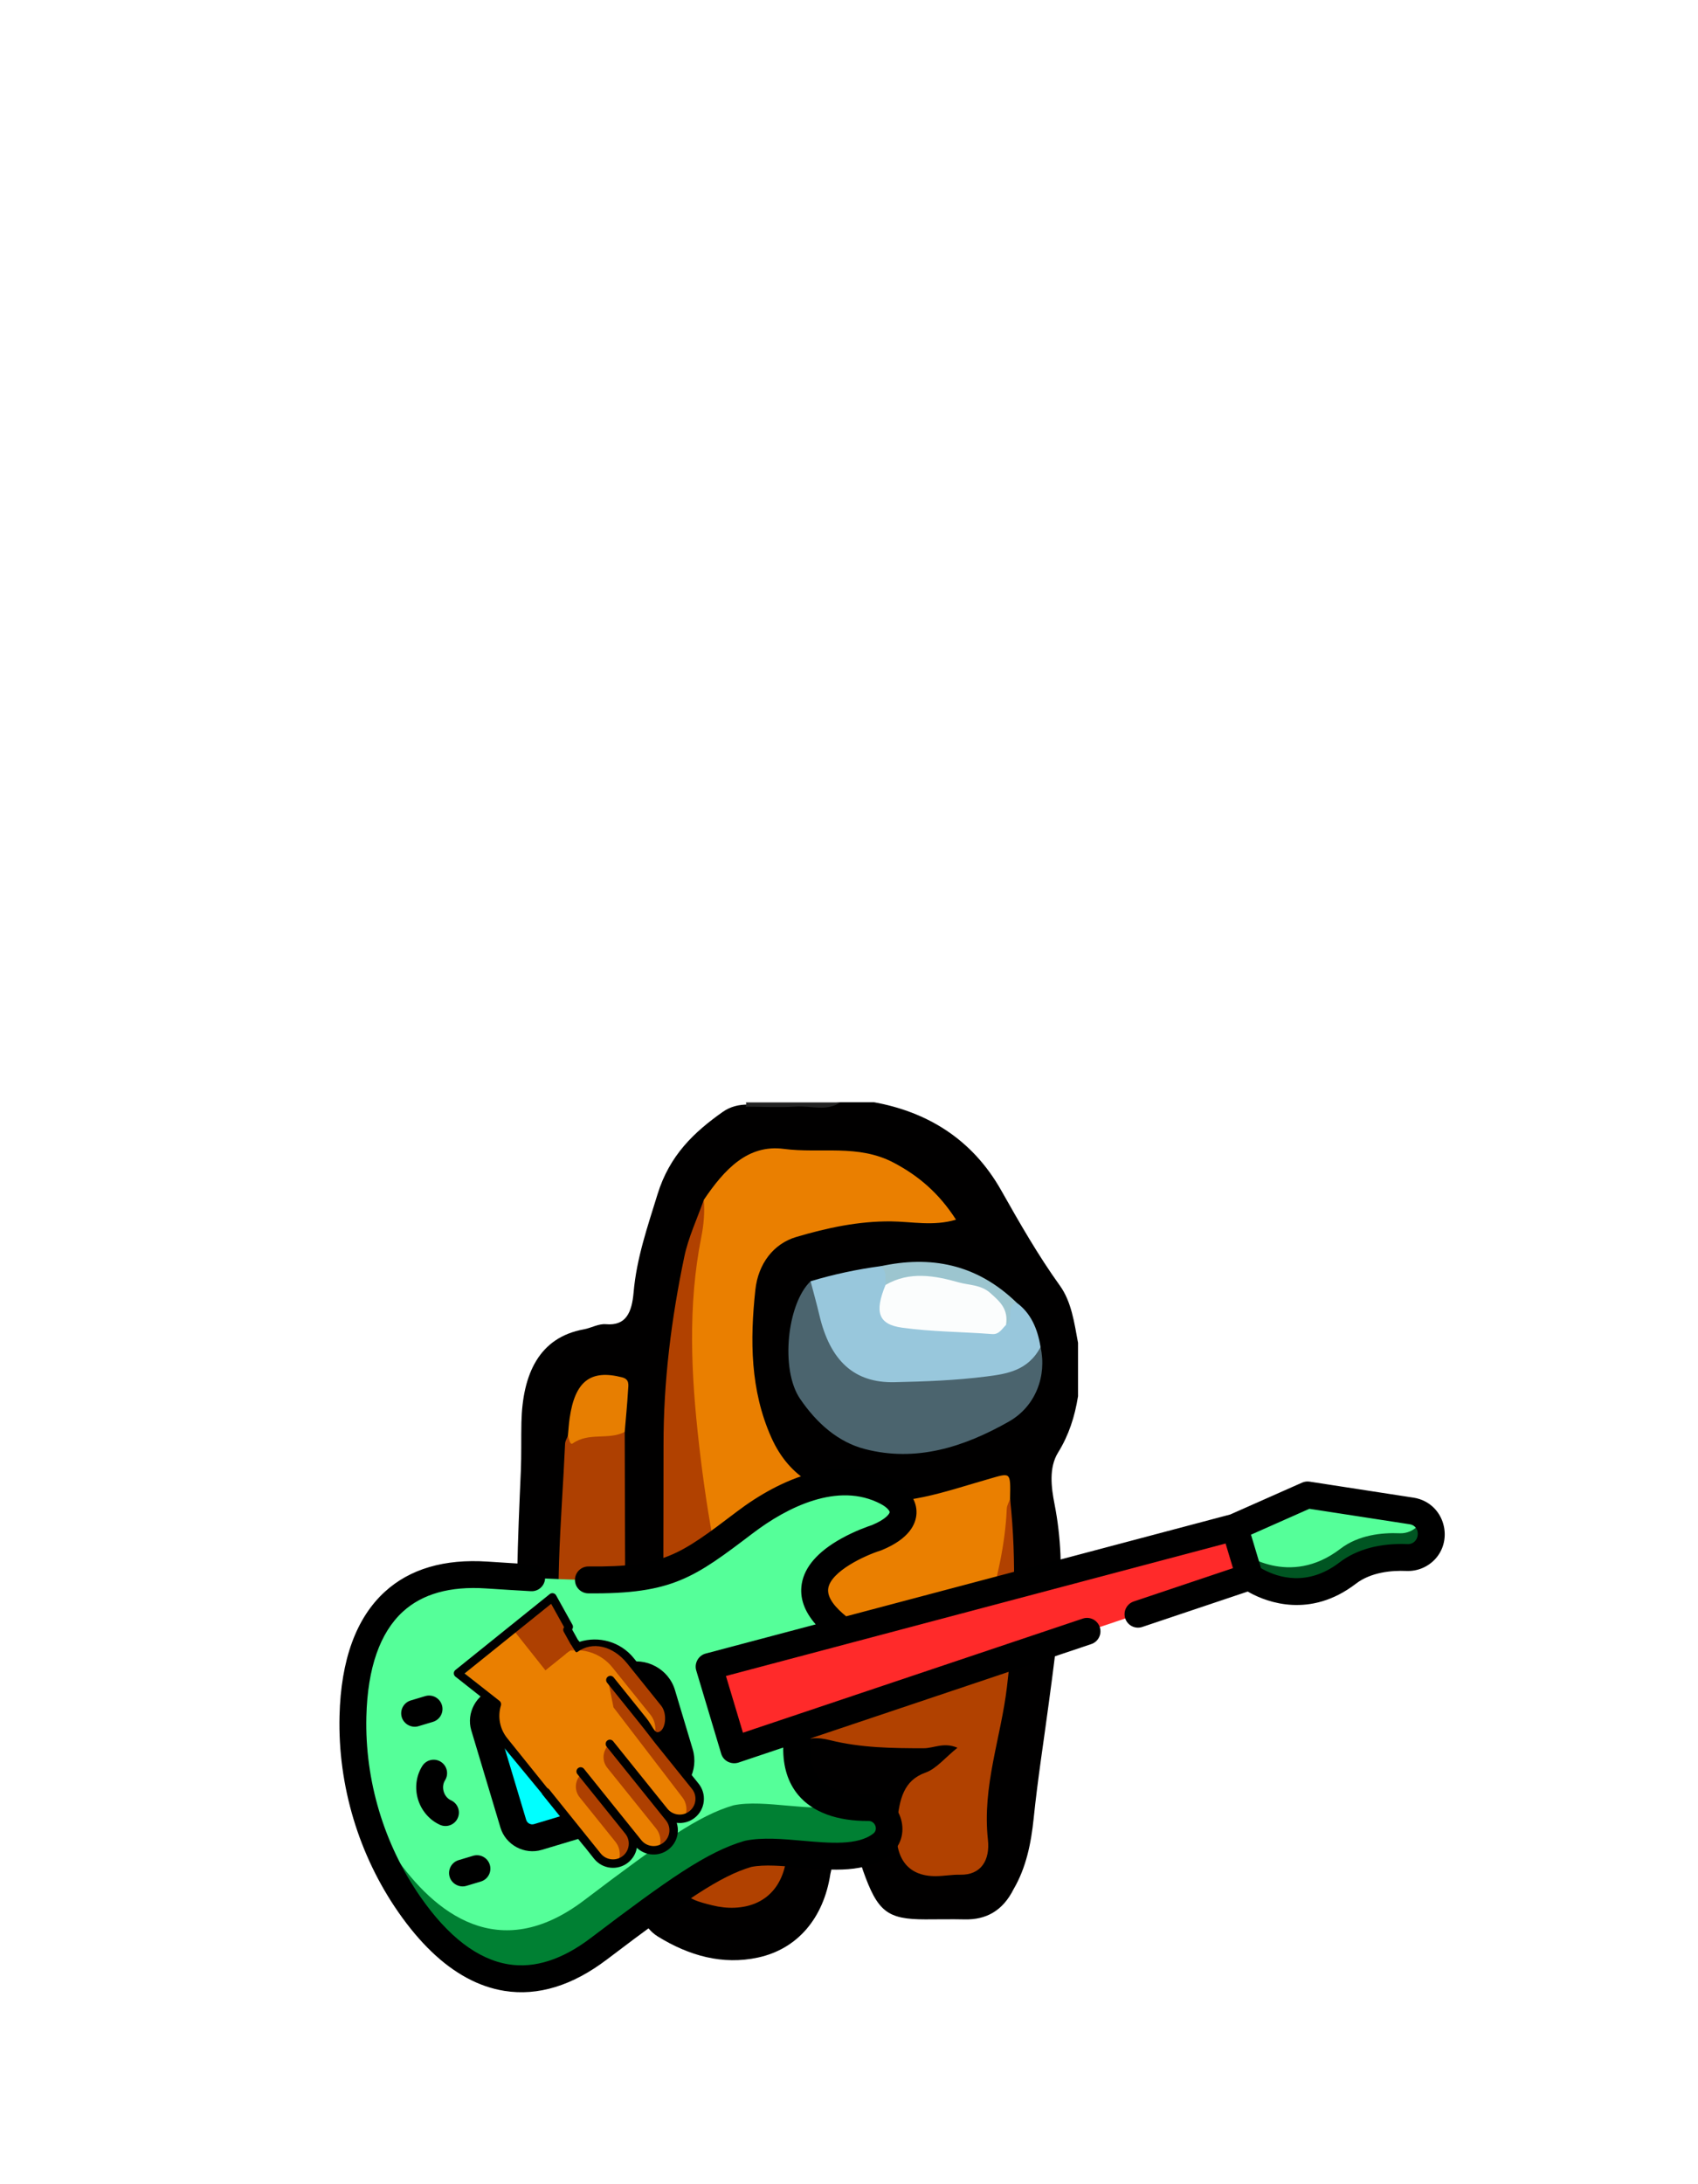 <?xml version='1.0' encoding='UTF-8' standalone='no'?>
<!DOCTYPE svg PUBLIC '-//W3C//DTD SVG 1.1//EN' 'http://www.w3.org/Graphics/SVG/1.1/DTD/svg11.dtd'>
<!-- Animated using aniGen version 0.8.1 Quality of Life - http://anigen.org -->
<svg xmlns:dc="http://purl.org/dc/elements/1.1/" xmlns:cc="http://creativecommons.org/ns#" xmlns:rdf="http://www.w3.org/1999/02/22-rdf-syntax-ns#" xmlns:svg="http://www.w3.org/2000/svg" xmlns="http://www.w3.org/2000/svg" xmlns:sodipodi="http://sodipodi.sourceforge.net/DTD/sodipodi-0.dtd" xmlns:inkscape="http://www.inkscape.org/namespaces/inkscape" width="70mm" height="90mm" viewBox="0 0 70 90" version="1.1" id="svg2385" inkscape:version="1.0 (4035a4f, 2020-05-01)" sodipodi:docname="charbass.svg" preserveAspectRatio="xMidYMid" xmlns:xlink="http://www.w3.org/1999/xlink" xmlns:anigen="http://www.anigen.org/namespace" anigen:version="0.8.1">
  <defs id="defs2379">
    <filter inkscape:collect="always" style="color-interpolation-filters:sRGB" id="filter39359" x="-0.002" width="1.004" y="-0.002" height="1.003">
      <feGaussianBlur inkscape:collect="always" stdDeviation="0.019" id="feGaussianBlur39361"></feGaussianBlur>
    </filter>
    <filter inkscape:collect="always" style="color-interpolation-filters:sRGB" id="filter39355" x="-0.01" width="1.02" y="-0.006" height="1.013">
      <feGaussianBlur inkscape:collect="always" stdDeviation="0.1" id="feGaussianBlur39357"></feGaussianBlur>
    </filter>
  </defs>
  <sodipodi:namedview id="base" pagecolor="#ffffff" bordercolor="#666666" borderopacity="1.0" inkscape:pageopacity="0.0" inkscape:pageshadow="2" inkscape:zoom="7.9195959200000035" inkscape:cx="37.784284683778964" inkscape:cy="-64.712324965495" inkscape:document-units="mm" inkscape:current-layer="layer1" inkscape:document-rotation="0" showgrid="false" inkscape:snap-global="false" inkscape:window-width="1280" inkscape:window-height="954" inkscape:window-x="0" inkscape:window-y="23" inkscape:window-maximized="0"></sodipodi:namedview>
  <g inkscape:label="Layer 1" inkscape:groupmode="layer" id="layer1" style="display:inline">
    <g style="display:inline" id="g2491-8" transform="matrix(0.441,0,0,0.52,21.329,45.425)" inkscape:label="character">
      <g id="g1151-3" transform="matrix(0.353,0,0,-0.353,52.41,19.05)">
        <path d="M 0 0 L 0 -12 C -0.858 -16.581 -2.447 -20.748 -5.275 -24.617 C -7.773 -28.034 -7.092 -32.465 -6.217 -36.23 C -2.729 -51.239 -5.406 -65.938 -7.715 -80.696 C -9.072 -89.371 -10.689 -98.004 -11.744 -106.727 C -12.428 -112.381 -13.754 -117.838 -17.057 -122.629 C -19.967 -127.566 -24.411 -129.531 -29.998 -129.43 C -33.479 -129.365 -36.964 -129.428 -40.447 -129.426 C -50.527 -129.418 -53.086 -127.707 -56.951 -118.432 C -58.689 -114.278 -59.46 -109.943 -59.439 -105.436 C -59.43 -103.36 -59.839 -101.133 -62.492 -101.264 C -65.174 -101.396 -64.498 -103.866 -64.563 -105.512 C -64.748 -110.104 -64.276 -114.738 -65.588 -119.252 C -67.387 -129.172 -74.314 -136.072 -84.729 -137.988 C -94.109 -139.715 -102.996 -137.594 -111.248 -133.283 C -115.057 -131.293 -116.909 -127.33 -117.336 -122.926 C -117.492 -116.777 -118.51 -110.695 -118.754 -104.547 C -118.868 -101.674 -120.014 -99.692 -123.54 -99.391 C -140.154 -97.965 -146.556 -91.434 -147.928 -74.604 C -149.172 -59.338 -148.343 -44.072 -147.559 -28.814 C -147.37 -25.158 -147.5 -21.498 -147.401 -17.842 C -147.107 -6.996 -142.723 1.207 -130.877 3.026 C -128.912 3.328 -126.986 4.325 -125.024 4.178 C -119.701 3.779 -118.158 6.791 -117.689 11.355 C -116.9 19.04 -113.983 26.1 -111.368 33.313 C -108.164 42.15 -101.619 47.314 -94.109 51.823 C -92.077 53.043 -89.786 53.492 -87.411 53.484 C -79.273 53.783 -71.115 52.86 -63 54 L -54 54 C -40.153 51.868 -28.111 45.879 -20.35 34.227 C -15.435 26.848 -10.534 19.588 -4.803 12.831 C -1.735 9.217 -0.988 4.511 0 0" style="fill:#010000;fill-opacity:1;fill-rule:nonzero;stroke:none" id="path1153-5"></path>
      </g>
      <g id="g1159-2" transform="matrix(0.353,0,0,-0.353,21.336,0.338)">
        <path d="M 0 0 C 0.17 0.307 0.197 0.627 0.086 0.959 L 25.086 0.959 C 21.358 -1.135 17.327 0.236 13.447 0.023 C 8.979 -0.223 4.484 -0.012 0 0" style="fill:#232323;fill-opacity:1;fill-rule:evenodd;stroke:none" id="path1161-2"></path>
      </g>
      <g id="g1163-6" transform="matrix(0.353,0,0,-0.353,17.427,7.723)">
        <path d="M 0 0 C 5.443 6.837 11.65 12.514 21.207 11.443 C 30.876 10.36 40.829 12.565 50.262 8.358 C 56.775 5.453 62.245 1.56 66.789 -4.449 C 60.758 -5.961 55.128 -4.873 49.57 -4.829 C 41 -4.762 32.684 -6.27 24.48 -8.328 C 18.492 -9.832 14.396 -14.306 13.648 -20.221 C 12.221 -31.486 12.289 -42.7 17.863 -53.309 C 22.81 -62.727 31.482 -65.717 40.769 -67.212 C 52.546 -69.108 63.889 -65.461 75.177 -62.727 C 81.342 -61.234 81.244 -60.83 81.104 -67.127 C 81.276 -75.311 79.602 -83.16 77.291 -90.984 C 74.523 -100.352 68.237 -105.467 58.992 -107.236 C 50.286 -108.902 41.543 -109.605 32.836 -106.987 C 30.61 -106.318 28.217 -105.915 25.945 -105.967 C 14.645 -106.223 9.586 -98.666 5.568 -89.906 C 0.805 -79.521 -0.847 -68.387 -2.582 -57.168 C -4.146 -47.051 -4.151 -36.988 -4.309 -26.859 C -4.421 -19.65 -3.989 -12.596 -1.078 -5.848 C -0.303 -4.051 -0.457 -1.936 0 0" style="fill:#ea7f00;fill-opacity:1;fill-rule:evenodd;stroke:none" id="path1165-6"></path>
      </g>
      <g id="g1167-7" transform="matrix(0.353,0,0,-0.353,17.427,7.723)">
        <path d="M 0 0 C 0.271 -2.833 -0.012 -5.571 -0.669 -8.381 C -4.281 -23.81 -3.361 -39.256 -1.271 -54.839 C -0.189 -62.9 1.163 -70.834 2.996 -78.742 C 5.066 -87.668 9.531 -95.217 15.291 -102.16 C 16.196 -103.25 17.372 -103.188 18.447 -103.293 C 28.937 -104.332 39.096 -108.167 49.828 -107.09 C 54.768 -106.595 59.631 -105.917 64.373 -104.134 C 70.02 -102.011 73.339 -98.029 75.152 -92.576 C 77.666 -85.019 79.819 -77.37 80.232 -69.34 C 80.271 -68.589 80.802 -67.863 81.104 -67.127 C 82.924 -81.223 82.244 -95.166 80.285 -109.282 C 78.696 -120.729 73.682 -131.644 75.239 -143.628 C 75.842 -148.27 73.365 -151.589 67.93 -151.485 C 65.775 -151.444 63.615 -151.797 61.457 -151.81 C 53.688 -151.855 50.166 -147.439 51.189 -139.623 C 51.855 -134.543 52.878 -130.324 58.709 -128.567 C 61.563 -127.707 63.92 -125.201 67.166 -122.986 C 63.555 -121.675 60.914 -123.097 58.268 -123.098 C 49.938 -123.101 41.658 -123.021 33.43 -121.289 C 26.391 -119.806 24.131 -121.879 22.787 -128.855 C 21.798 -133.99 21.857 -139.061 22.062 -144.205 C 22.412 -153.057 17.212 -158.565 8.187 -158.897 C 6.215 -158.971 4.187 -158.77 2.254 -158.363 C -5.738 -156.685 -5.635 -156.184 -6.844 -148.198 C -11.529 -117.269 -10.623 -86.154 -10.666 -55.043 C -10.686 -40.643 -8.583 -26.637 -5.168 -12.783 C -4.078 -8.365 -1.758 -4.252 0 0" style="fill:#b14100;fill-opacity:1;fill-rule:evenodd;stroke:none" id="path1169-8"></path>
      </g>
      <g id="g1171-4" transform="matrix(0.353,0,0,-0.353,10.033,26.112)">
        <path d="M 0 0 C 0.07 -16.957 0.076 -33.914 0.256 -50.869 C 0.303 -55.342 0.827 -59.814 1.241 -64.276 C 1.472 -66.757 0.726 -67.775 -1.986 -67.916 C -10.555 -68.359 -14.621 -64.49 -16.07 -55.822 C -19.042 -38.038 -16.711 -20.363 -15.789 -2.646 C -15.758 -2.039 -15.305 -1.455 -15.047 -0.859 C -10.043 -0.376 -5.102 1.201 0 0" style="fill:#ae4001;fill-opacity:1;fill-rule:evenodd;stroke:none" id="path1173-1"></path>
      </g>
      <g id="g1175-7" transform="matrix(0.353,0,0,-0.353,48.906,19.385)">
        <path d="M 0 0 C 1.699 -6.425 -1.265 -13.302 -8.37 -16.722 C -20.375 -22.501 -32.989 -25.862 -46.481 -22.908 C -53.617 -21.346 -59.274 -17.107 -63.691 -11.608 C -68.978 -5.026 -67.097 9.776 -60.898 14.771 C -58.687 13.649 -58.37 11.415 -57.762 9.369 C -54.124 -2.866 -48.985 -6.638 -36.138 -6.708 C -29.161 -6.747 -22.274 -5.601 -15.306 -5.414 C -9.757 -5.265 -4.864 -2.495 0 0" style="fill:#4b646e;fill-opacity:1;fill-rule:evenodd;stroke:none" id="path1177-1"></path>
      </g>
      <g id="g1179-8" transform="matrix(0.353,0,0,-0.353,48.906,19.385)">
        <path d="M 0 0 C -3.317 -5.343 -9.013 -6.034 -14.334 -6.61 C -22.402 -7.485 -30.556 -7.737 -38.679 -7.89 C -49.357 -8.091 -55.73 -3.084 -58.572 7.164 C -59.28 9.718 -60.12 12.237 -60.898 14.771 C -54.823 16.32 -48.669 17.432 -42.442 18.143 C -39.768 18.394 -40.242 16.31 -39.945 14.798 C -40.004 13.46 -40.599 12.247 -40.917 10.966 C -41.563 8.372 -40.491 6.479 -37.984 6.159 C -29.632 5.088 -21.278 3.718 -12.801 4.507 C -11.78 4.603 -10.97 5.235 -10.278 5.978 C -8.603 6.942 -9.993 11.003 -6.312 9.94 C -2.606 7.644 -0.778 4.155 0 0" style="fill:#98c7dc;fill-opacity:1;fill-rule:evenodd;stroke:none" id="path1181-7"></path>
      </g>
      <g id="g1183-8" transform="matrix(0.353,0,0,-0.353,10.033,26.112)">
        <path d="M 0 0 C -4.379 -1.893 -9.456 -0.002 -13.768 -2.58 C -14.508 -3.023 -14.728 -1.551 -15.047 -0.859 C -14.896 0.447 -14.804 1.764 -14.586 3.059 C -13.179 11.416 -9.021 14.075 -0.698 12.258 C 1.356 11.811 0.965 10.515 0.885 9.324 C 0.672 6.211 0.305 3.107 0 0" style="fill:#e77e01;fill-opacity:1;fill-rule:evenodd;stroke:none" id="path1185-7"></path>
      </g>
      <g id="g1187-7" transform="matrix(0.353,0,0,-0.353,34.417,14.463)">
        <path d="M 0 0 C -0.095 1.514 0.419 3.228 -1.37 4.188 C 11.849 6.632 24.092 4.775 34.761 -4.014 C 31.685 -4.443 34.104 -8.042 31.9 -8.976 C 29.97 -4.531 26.567 -2.512 21.841 -1.228 C 14.54 0.756 7.348 0.824 0 0" style="fill:#9cc5cf;fill-opacity:1;fill-rule:evenodd;stroke:none" id="path1189-4"></path>
      </g>
      <g id="g1191-4" transform="matrix(0.353,0,0,-0.353,34.417,14.463)">
        <path d="M 0 0 C 6.377 3.147 13.025 2.09 19.421 0.564 C 22.153 -0.088 25.229 0.086 27.755 -1.827 C 30.222 -3.696 32.579 -5.387 31.901 -8.976 C 30.808 -9.877 30.067 -11.154 28.241 -11.035 C 20.285 -10.515 12.274 -10.527 4.372 -9.596 C -1.974 -8.85 -2.952 -6.062 0 0" style="fill:#fbfdfd;fill-opacity:1;fill-rule:evenodd;stroke:none" id="path1193-9"></path>
      </g>
    <animateTransform attributeName="transform" attributeType="auto" type="skewX" values="-5;0;-5" calcMode="spline" keyTimes="0;0.5;1" keySplines="0 0 1 1;0 0 1 1" dur="1.85s" begin="0s" repeatCount="indefinite" additive="sum" accumulate="none" fill="freeze" id="animateTransform5158"></animateTransform><animateTransform attributeName="transform" attributeType="auto" type="translate" values="0 0;-5 0;0 0" calcMode="spline" keyTimes="0;0.5;1" keySplines="0 0 1 1;0 0 1 1" dur="1.85s" begin="0s" repeatCount="indefinite" additive="sum" accumulate="none" fill="freeze" id="animateTransform3258"></animateTransform></g>
    <g style="display:inline" id="g36819-1" transform="matrix(0.065,0.035,-0.035,0.065,27.247,43.891)" inkscape:label="guitar">
      <g id="g36803-5" style="display:inline">
        <path id="path36787-5" d="m 424.768,95.572 c 0,0 32.48,5.104 47.27,-27.782 5.194,-11.549 15.951,-18.917 24.998,-23.311 7.327,-3.559 9.768,-12.79 5.034,-19.419 v 0 c -3.392,-4.748 -9.519,-6.676 -15.018,-4.724 l -55.439,19.672 -27.26,35.148 0.232,20.184 z" style="fill:#55ff99"></path>
        <path id="path36789-5" d="m 502.07,25.06 v 0 c -1.94,-2.716 -4.776,-4.504 -7.876,-5.176 1.231,5.707 -1.495,11.844 -7.158,14.595 -9.046,4.394 -19.804,11.763 -24.998,23.311 -14.79,32.886 -47.27,27.782 -47.27,27.782 l -10.298,-0.118 0.114,9.886 20.184,0.232 c 0,0 32.48,5.104 47.27,-27.782 5.194,-11.548 15.951,-18.917 24.998,-23.311 7.327,-3.559 9.768,-12.79 5.034,-19.419 z" style="fill:#005522"></path>
        <path id="path36791-8" d="m 203.207,450.766 c 22.702,-49.751 33.999,-72.162 48.341,-86.263 16.937,-14.2 53.934,-19.182 63.062,-40.148 4.322,-9.927 -6.62,-19.686 -16.118,-14.489 -16.911,9.254 -43.461,16.309 -55.339,-20.504 l -3.816,-59.559 c -54.69,-7.327 -8.29,-54.655 -8.29,-54.655 29.696,-36.192 -39.44,-36.656 -65.424,19.952 -25.984,56.608 -23.747,59.309 -116.465,101.617 -54.43,24.837 -45.817,70.287 -28.31,104.821 16.927,33.389 44.15,60.612 77.539,77.539 34.533,17.506 79.983,26.119 104.82,-28.311 z" style="fill:#55ff99"></path>
        <g id="g36795-2" style="fill:#008033">
          <path id="path36793-9" d="m 298.493,309.866 c -3.734,2.043 -7.938,3.979 -12.35,5.359 -14.69,12.454 -41.05,17.923 -54.594,29.278 -14.341,14.102 -25.639,36.513 -48.341,86.264 -24.837,54.43 -70.287,45.817 -104.821,28.31 -12.441,-6.307 -24.025,-14.046 -34.54,-22.998 15.074,17.705 33.593,32.379 54.54,42.998 34.533,17.507 79.984,26.12 104.821,-28.31 22.702,-49.75 34,-72.162 48.341,-86.264 16.937,-14.2 53.934,-19.182 63.062,-40.148 4.322,-9.927 -6.62,-19.686 -16.118,-14.489 z" style="fill:#008033"></path>
        </g>
        <polygon id="polygon36797-8" points="424.768,95.572 404.352,75.156 182.791,282.797 217.127,317.133 " style="fill:#ff2a2a"></polygon>
        <path id="path36799-2" d="M 191.284,333.051 166.873,308.64 c -5.816,-5.816 -15.245,-5.816 -21.061,0 -5.816,5.816 -5.816,15.245 0,21.061 l 24.411,24.411 c 5.816,5.816 15.245,5.816 21.061,0 5.816,-5.816 5.816,-15.245 0,-21.061 z" style="display:inline;fill:#00ffff"></path>
        <path id="path36801-0" d="m 158.751,381.254 -40.08,-40.08 c -4.308,-4.308 -11.292,-4.308 -15.6,0 l -15.024,15.024 c -4.308,4.308 -4.308,11.292 0,15.6 l 40.08,40.08 c 4.308,4.308 11.292,4.308 15.6,0 l 15.024,-15.024 c 4.308,-4.308 4.308,-11.292 0,-15.6 z" style="display:inline;fill:#00ffff"></path>
      </g>
      <g id="g36817-7" style="display:inline">
        <path id="path36805-4" d="m 180.775,365.963 c 5.981,0 11.604,-2.33 15.834,-6.559 8.731,-8.731 8.731,-22.937 0,-31.668 0,0 -24.401,-24.401 -24.411,-24.411 -8.633,-8.633 -23.042,-8.625 -31.668,0 -8.731,8.73 -8.731,22.937 0,31.668 l 24.411,24.411 c 4.229,4.229 9.852,6.559 15.834,6.559 z m -29.638,-52.031 c 2.852,-2.852 7.608,-2.847 10.455,0 l 24.411,24.411 c 2.882,2.882 2.882,7.573 0,10.455 -2.852,2.852 -7.607,2.848 -10.455,0 l -24.411,-24.411 c -2.883,-2.883 -2.883,-7.573 0,-10.455 z"></path>
        <path id="path36807-8" d="m 110.892,330.57 c -4.775,-0.004 -9.56,1.745 -13.104,5.289 0,0 -15.013,15.013 -15.024,15.024 -7.128,7.128 -7.116,19.092 0,26.207 0,0 40.052,40.052 40.08,40.08 7.146,7.146 19.066,7.142 26.207,0 0,0 15.015,-15.014 15.024,-15.023 7.142,-7.142 7.134,-19.073 0,-26.207 0,0 -40.044,-40.044 -40.08,-40.08 -3.507,-3.509 -8.3,-5.286 -13.103,-5.29 z m 43.573,58.471 c 0.003,0.908 -0.321,1.822 -0.996,2.498 0,0 -15.024,15.023 -15.024,15.024 -1.366,1.366 -3.632,1.361 -4.993,0 l -40.08,-40.08 c -1.362,-1.362 -1.357,-3.636 0,-4.993 0,0 15.024,-15.024 15.025,-15.025 1.362,-1.36 3.635,-1.356 4.993,0.001 0,0 40.011,40.011 40.08,40.08 0.651,0.652 0.992,1.57 0.995,2.495 z"></path>
        <path id="path36809-5" d="m 51.057,372.476 -5.954,5.954 c -2.929,2.929 -2.929,7.677 0,10.606 2.841,2.841 7.691,2.915 10.606,0 l 5.954,-5.954 c 2.929,-2.929 2.929,-7.678 0,-10.606 -2.928,-2.93 -7.677,-2.93 -10.606,0 z"></path>
        <path id="path36811-8" d="m 116.852,438.27 -5.954,5.954 c -2.929,2.929 -2.929,7.678 0,10.607 2.833,2.833 7.703,2.903 10.607,0 l 5.954,-5.954 c 2.929,-2.929 2.929,-7.678 0,-10.606 -2.929,-2.929 -7.678,-2.929 -10.607,-0.001 z"></path>
        <path id="path36813-3" d="m 76.101,400.613 c -4.127,-0.276 -7.708,2.848 -7.985,6.98 -0.433,6.438 2.012,12.823 6.707,17.518 4.57,4.57 11.046,7.148 17.518,6.707 4.133,-0.277 7.258,-3.853 6.98,-7.985 -0.278,-4.133 -3.857,-7.256 -7.985,-6.98 -2.13,0.143 -4.272,-0.714 -5.906,-2.348 -1.634,-1.634 -2.49,-3.787 -2.348,-5.906 0.277,-4.133 -2.848,-7.708 -6.981,-7.986 z"></path>
        <path id="path36815-0" d="m 95.016,485.754 c 18.628,9.444 35.742,14.181 51.146,14.18 7.746,0 15.061,-1.198 21.915,-3.598 17.844,-6.247 31.966,-20.535 41.974,-42.468 23.102,-50.627 33.672,-71.032 46.558,-83.813 5.757,-4.734 14.622,-8.535 24.001,-12.556 16.783,-7.194 34.137,-14.634 40.898,-30.162 7.06,-16.214 -11.225,-32.474 -26.594,-24.062 -7.98,4.366 -19.435,8.799 -28.68,5.116 -6.017,-2.396 -10.869,-8.191 -14.458,-17.251 L 364.785,170.556 c 2.832,-3.022 2.678,-7.769 -0.344,-10.602 -3.022,-2.833 -7.769,-2.678 -10.601,0.344 L 216.973,306.34 193.593,282.96 404.204,85.582 414.352,95.73 374.371,138.391 c -2.832,3.022 -2.678,7.769 0.344,10.601 3.021,2.832 7.769,2.679 10.601,-0.344 l 42.487,-45.334 c 0.556,0.02 1.143,0.034 1.79,0.034 10.435,0 36.12,-3.168 49.308,-32.492 4.39,-9.761 14.079,-16.068 21.435,-19.641 5.517,-2.68 9.544,-7.612 11.051,-13.532 3.256,-12.792 -6.779,-25.611 -19.941,-25.611 -2.348,0 -4.662,0.398 -6.88,1.186 L 429.127,32.93 c -1.353,0.48 -2.539,1.338 -3.418,2.472 L 398.813,70.081 236.91,221.811 c -7.012,-1.294 -14.439,-3.879 -16.224,-9.057 -3.127,-9.067 9.257,-25.725 15.739,-32.365 0.155,-0.158 0.302,-0.322 0.442,-0.493 10.667,-13 9.916,-21.99 7.407,-27.242 -3.14,-6.573 -10.509,-10.293 -20.222,-10.225 -33.353,0.235 -56.01,29.319 -68.58,56.877 -16.781,36.79 -21.291,46.678 -58.424,66.217 -3.666,1.929 -5.073,6.464 -3.145,10.13 1.929,3.665 6.464,5.073 10.13,3.145 41.668,-21.926 48.045,-35.905 65.086,-73.266 9.87,-21.639 28.124,-47.861 55.047,-48.103 4.274,-0.038 6.313,1.148 6.572,1.691 0.356,0.746 0.134,4.36 -5.285,11.038 -1.255,1.315 -6.692,7.163 -11.566,14.8 -8.029,12.582 -10.515,23.571 -7.39,32.664 2.531,7.364 8.425,12.789 17.583,16.212 0,0 -46.345,43.433 -46.396,43.481 -3.045,2.854 -3.12,7.831 -0.175,10.775 0,0 34.327,34.327 34.336,34.336 3.031,3.031 7.826,2.775 10.776,-0.175 l 18.079,-19.29 c 4.997,9.57 11.689,16.064 19.984,19.368 11.607,4.623 25.935,2.585 41.431,-5.894 3.123,-1.709 7.11,1.54 5.64,4.915 -4.386,10.073 -18.96,16.321 -33.055,22.364 -10.081,4.322 -20.505,8.791 -27.949,15.032 -0.152,0.127 -0.299,0.26 -0.44,0.399 -7.606,7.479 -14.5,17.195 -22.352,31.503 -7.642,13.926 -16.209,32.132 -27.554,56.994 -8.247,18.073 -19.445,29.693 -33.284,34.538 -16.48,5.769 -37.111,2.47 -61.323,-9.804 C 70.029,456.271 43.663,429.905 27.558,398.136 15.284,373.924 11.986,353.292 17.755,336.813 22.6,322.975 34.22,311.776 52.293,303.529 c 9.274,-4.232 16.576,-7.602 22.979,-10.605 3.75,-1.759 5.364,-6.225 3.605,-9.975 -1.759,-3.75 -6.227,-5.364 -9.975,-3.605 -6.354,2.98 -13.61,6.33 -22.836,10.54 -21.933,10.008 -36.221,24.13 -42.468,41.973 -7.171,20.484 -3.611,45.066 10.582,73.063 17.536,34.59 46.245,63.298 80.836,80.834 z M 436.213,46.329 c 0,0 53.313,-18.917 53.368,-18.937 6.537,-2.32 10.339,7.347 4.199,10.328 -13.75,6.679 -23.626,16.009 -28.561,26.981 -9.252,20.573 -26.292,23.645 -35.629,23.645 -0.527,0 -1.008,-0.011 -1.435,-0.027 L 414.352,74.516 Z"></path>
      </g>
    </g>
    <g id="g38567" transform="matrix(0.074,0.092,-0.092,0.074,42.474,49.159)" inkscape:label="righthand" style="display:inline">
      <path id="path37603" fill="#e49542" d="M 21.739 255.864 L 6.849 259 L 4.76 218.469 L 22.275 222.28 L 29.297 222.28 L 30.878 220.913 L 88.003 220.913 C 89.933 220.913 91.678 221.695 92.941 222.96 C 94.206 224.222 94.988 225.968 94.988 227.898 C 94.988 231.755 91.86 234.883 88.003 234.883 L 90.865 234.883 C 92.795 234.883 94.541 235.665 95.806 236.929 C 97.07 238.192 97.852 239.938 97.852 241.867 C 97.852 245.727 94.725 248.854 90.867 248.854 L 85.595 248.854 C 87.524 248.854 89.27 249.636 90.533 250.901 C 91.798 252.164 92.58 253.911 92.58 255.839 C 92.58 259.697 89.452 262.824 85.595 262.824 L 62.923 262.824 C 42.544 262.254 31.335 269.448 21.739 255.864 Z" style="display:inline;fill:#ea7f00;fill-opacity:1;stroke-width:0.197" sodipodi:nodetypes="ccccccscscscssccsscc"></path>
      <path style="display:inline;fill:#ae4001;fill-opacity:1;stroke-width:0.197;filter:url(#filter39359)" sodipodi:nodetypes="cccccsc" d="M 23.695 236.326 L 4.492 236.192 L 4.76 218.469 L 22.275 222.281 L 24.444 222.281 C 23.957 223.811 23.695 225.442 23.695 227.135 Z" id="path37605"></path>
      <path style="display:inline;opacity:1;fill:#ae4001;fill-opacity:1;stroke-width:0.197;filter:url(#filter39355)" d="M 57.8 234.883 L 90.866 234.883 C 92.795 234.883 94.542 235.665 95.807 236.928 C 97.07 238.193 97.853 239.939 97.853 241.869 C 97.853 242.928 97.617 243.934 97.194 244.834 C 96.848 244.095 96.377 243.427 95.807 242.857 C 94.542 241.594 92.795 240.812 90.866 240.812 L 63.729 240.812 C 60.454 240.812 57.8 238.157 57.8 234.883 Z" id="path37609"></path>
      <path style="display:inline;fill:#ae4001;fill-opacity:1;stroke-width:0.197" d="M 59.756 248.854 L 85.594 248.854 C 87.523 248.854 89.27 249.636 90.535 250.899 C 91.798 252.164 92.581 253.91 92.581 255.84 C 92.581 256.9 92.345 257.905 91.923 258.805 C 91.577 258.067 91.105 257.398 90.535 256.828 C 89.27 255.565 87.523 254.783 85.594 254.783 L 65.685 254.783 C 62.41 254.783 59.756 252.128 59.756 248.854 Z" id="path37611"></path>
      <path id="path37617" fill="#e49542" d="M 66.677 219.115 C 66.677 214.687 63.086 211.097 58.658 211.097 L 39.731 211.097 C 30.874 211.097 23.694 218.277 23.694 227.134 L 58.658 227.134 C 63.086 227.134 66.677 223.544 66.677 219.115 Z" style="display:inline;fill:#ea7f00;fill-opacity:1;stroke-width:0.197"></path>
      <path style="display:inline;fill:#ae4001;fill-opacity:1;stroke-width:0.197" d="M 39.831 221.313 L 88.003 220.912 C 89.931 220.896 91.679 221.694 92.944 222.957 C 94.207 224.222 94.989 225.968 94.989 227.898 C 94.989 228.957 94.753 229.963 94.331 230.863 C 93.985 230.124 93.513 229.456 92.944 228.886 C 91.679 227.623 89.931 226.841 88.003 226.841 L 48.651 225.905 Z" id="path37607" sodipodi:nodetypes="cscsccscc"></path>
      <path id="path37619" fill="#e27d47" d="M 23.812 225.186 C 24.772 217.247 31.532 211.097 39.73 211.097 L 58.658 211.097 C 63.086 211.097 66.677 214.687 66.677 219.115 C 66.677 220.247 66.443 221.324 66.02 222.3 C 64.787 219.456 61.954 217.465 58.658 217.465 L 37.527 217.465 C 31.713 217.465 26.624 220.558 23.812 225.186 Z" style="display:inline;fill:#ae4001;fill-opacity:1;stroke-width:0.197"></path>
      <path id="path37623" d="M 22.401 220.804 L 17.733 220.003 C 16.93 219.865 16.167 220.404 16.029 221.207 C 16.015 221.292 16.008 221.376 16.008 221.459 C 16.008 222.164 16.515 222.788 17.234 222.911 L 22.026 223.734 C 22.109 223.748 22.192 223.755 22.276 223.755 L 22.546 223.755 C 24.978 224.029 25.604 224.331 25.689 223.614 C 25.956 217.188 31.701 212.572 39.731 212.572 L 58.658 212.572 C 62.266 212.572 66.378 216.792 65.201 219.116 C 64.531 220.439 62.266 219.309 58.658 219.309 L 40.551 219.309 C 39.736 219.309 39.075 219.969 39.075 220.784 C 39.075 221.599 39.736 222.26 40.551 222.26 L 58.658 222.26 C 62.743 222.26 58.658 222.26 67.57 222.388 L 88.003 222.388 C 89.476 222.388 90.858 222.961 91.898 224.005 C 92.939 225.044 93.513 226.427 93.513 227.898 C 93.513 230.934 91.044 233.405 88.008 233.408 C 88.006 233.408 88.005 233.408 88.003 233.408 L 57.8 233.408 C 56.985 233.408 56.324 234.068 56.324 234.883 C 56.324 235.698 56.985 236.359 57.8 236.359 L 90.865 236.359 C 92.337 236.359 93.72 236.932 94.762 237.974 C 95.803 239.013 96.377 240.396 96.377 241.867 C 96.377 244.906 93.904 247.379 90.865 247.379 L 58.902 247.379 C 58.087 247.379 57.426 248.039 57.426 248.854 C 57.426 249.669 58.087 250.329 58.902 250.329 L 85.583 250.329 C 85.587 250.329 85.591 250.33 85.595 250.33 C 87.067 250.33 88.45 250.903 89.49 251.945 C 90.531 252.984 91.105 254.368 91.105 255.84 C 91.105 258.877 88.633 261.348 85.595 261.348 L 56.927 261.349 C 56.113 261.349 55.452 262.01 55.452 262.825 C 55.452 263.64 56.113 264.3 56.927 264.3 L 79.093 264.3 C 83.029 264.251 75.961 264.239 85.513 264.299 L 85.595 264.299 C 90.26 264.299 94.056 260.504 94.056 255.84 C 94.056 253.764 93.313 251.802 91.954 250.26 C 96.108 249.724 99.328 246.164 99.328 241.867 C 99.328 239.607 98.447 237.482 96.848 235.886 C 95.994 235.032 94.99 234.383 93.895 233.964 C 95.478 232.426 96.464 230.274 96.464 227.898 C 96.464 225.637 95.582 223.513 93.985 221.918 C 92.39 220.318 90.265 219.437 88.003 219.437 L 68.144 219.437 C 68.148 219.33 68.152 219.223 68.152 219.115 C 68.152 213.88 63.893 209.621 58.658 209.621 L 39.731 209.621 C 32.305 209.621 25.945 214.267 23.402 220.804 L 22.401 220.804 Z" style="display:inline;stroke-width:0.197" sodipodi:nodetypes="ccssccsccsssssssscscssssscccsccsssscsccssccsscsccscscsssccc"></path>
      <path id="path37625" d="M 33.776 264.514 L 75.741 263.979 C 76.556 263.969 77.618 263.854 77.618 263.039 C 77.618 262.224 76.957 261.563 76.142 261.563 L 33.776 261.563 C 29.657 261.563 25.814 259.525 23.497 256.112 C 23.172 255.633 22.597 255.388 22.026 255.486 L 6.849 259 L 6.849 220.219 L 16.709 221.912 C 17.512 222.05 18.275 221.51 18.413 220.707 C 18.551 219.905 18.011 219.141 17.208 219.004 L 5.623 217.015 C 5.194 216.941 4.755 217.061 4.422 217.341 C 4.09 217.621 3.898 218.034 3.898 218.469 L 3.898 260.751 C 3.898 261.186 4.09 261.599 4.422 261.879 C 4.755 262.159 5.194 262.278 5.623 262.205 L 21.621 258.549 C 24.525 262.301 29 264.575 33.776 264.514 Z" style="display:inline;stroke-width:0.197" sodipodi:nodetypes="sssssccccccccssssccs"></path>
    <animateTransform attributeName="transform" attributeType="auto" type="translate" values="-11.362 18.192;12.924 -3.464;-14.986 -1.2;12.054 9.566;-11.362 18.192" calcMode="spline" keyTimes="0;0.25;0.505;0.757;1" keySplines="0 0 1 1;0 0 1 1;0 0 1 1;0 0 1 1" dur="1.85s" begin="0s" repeatCount="indefinite" additive="sum" accumulate="none" fill="freeze" id="animateTransform4809"></animateTransform></g>
  </g>
</svg>